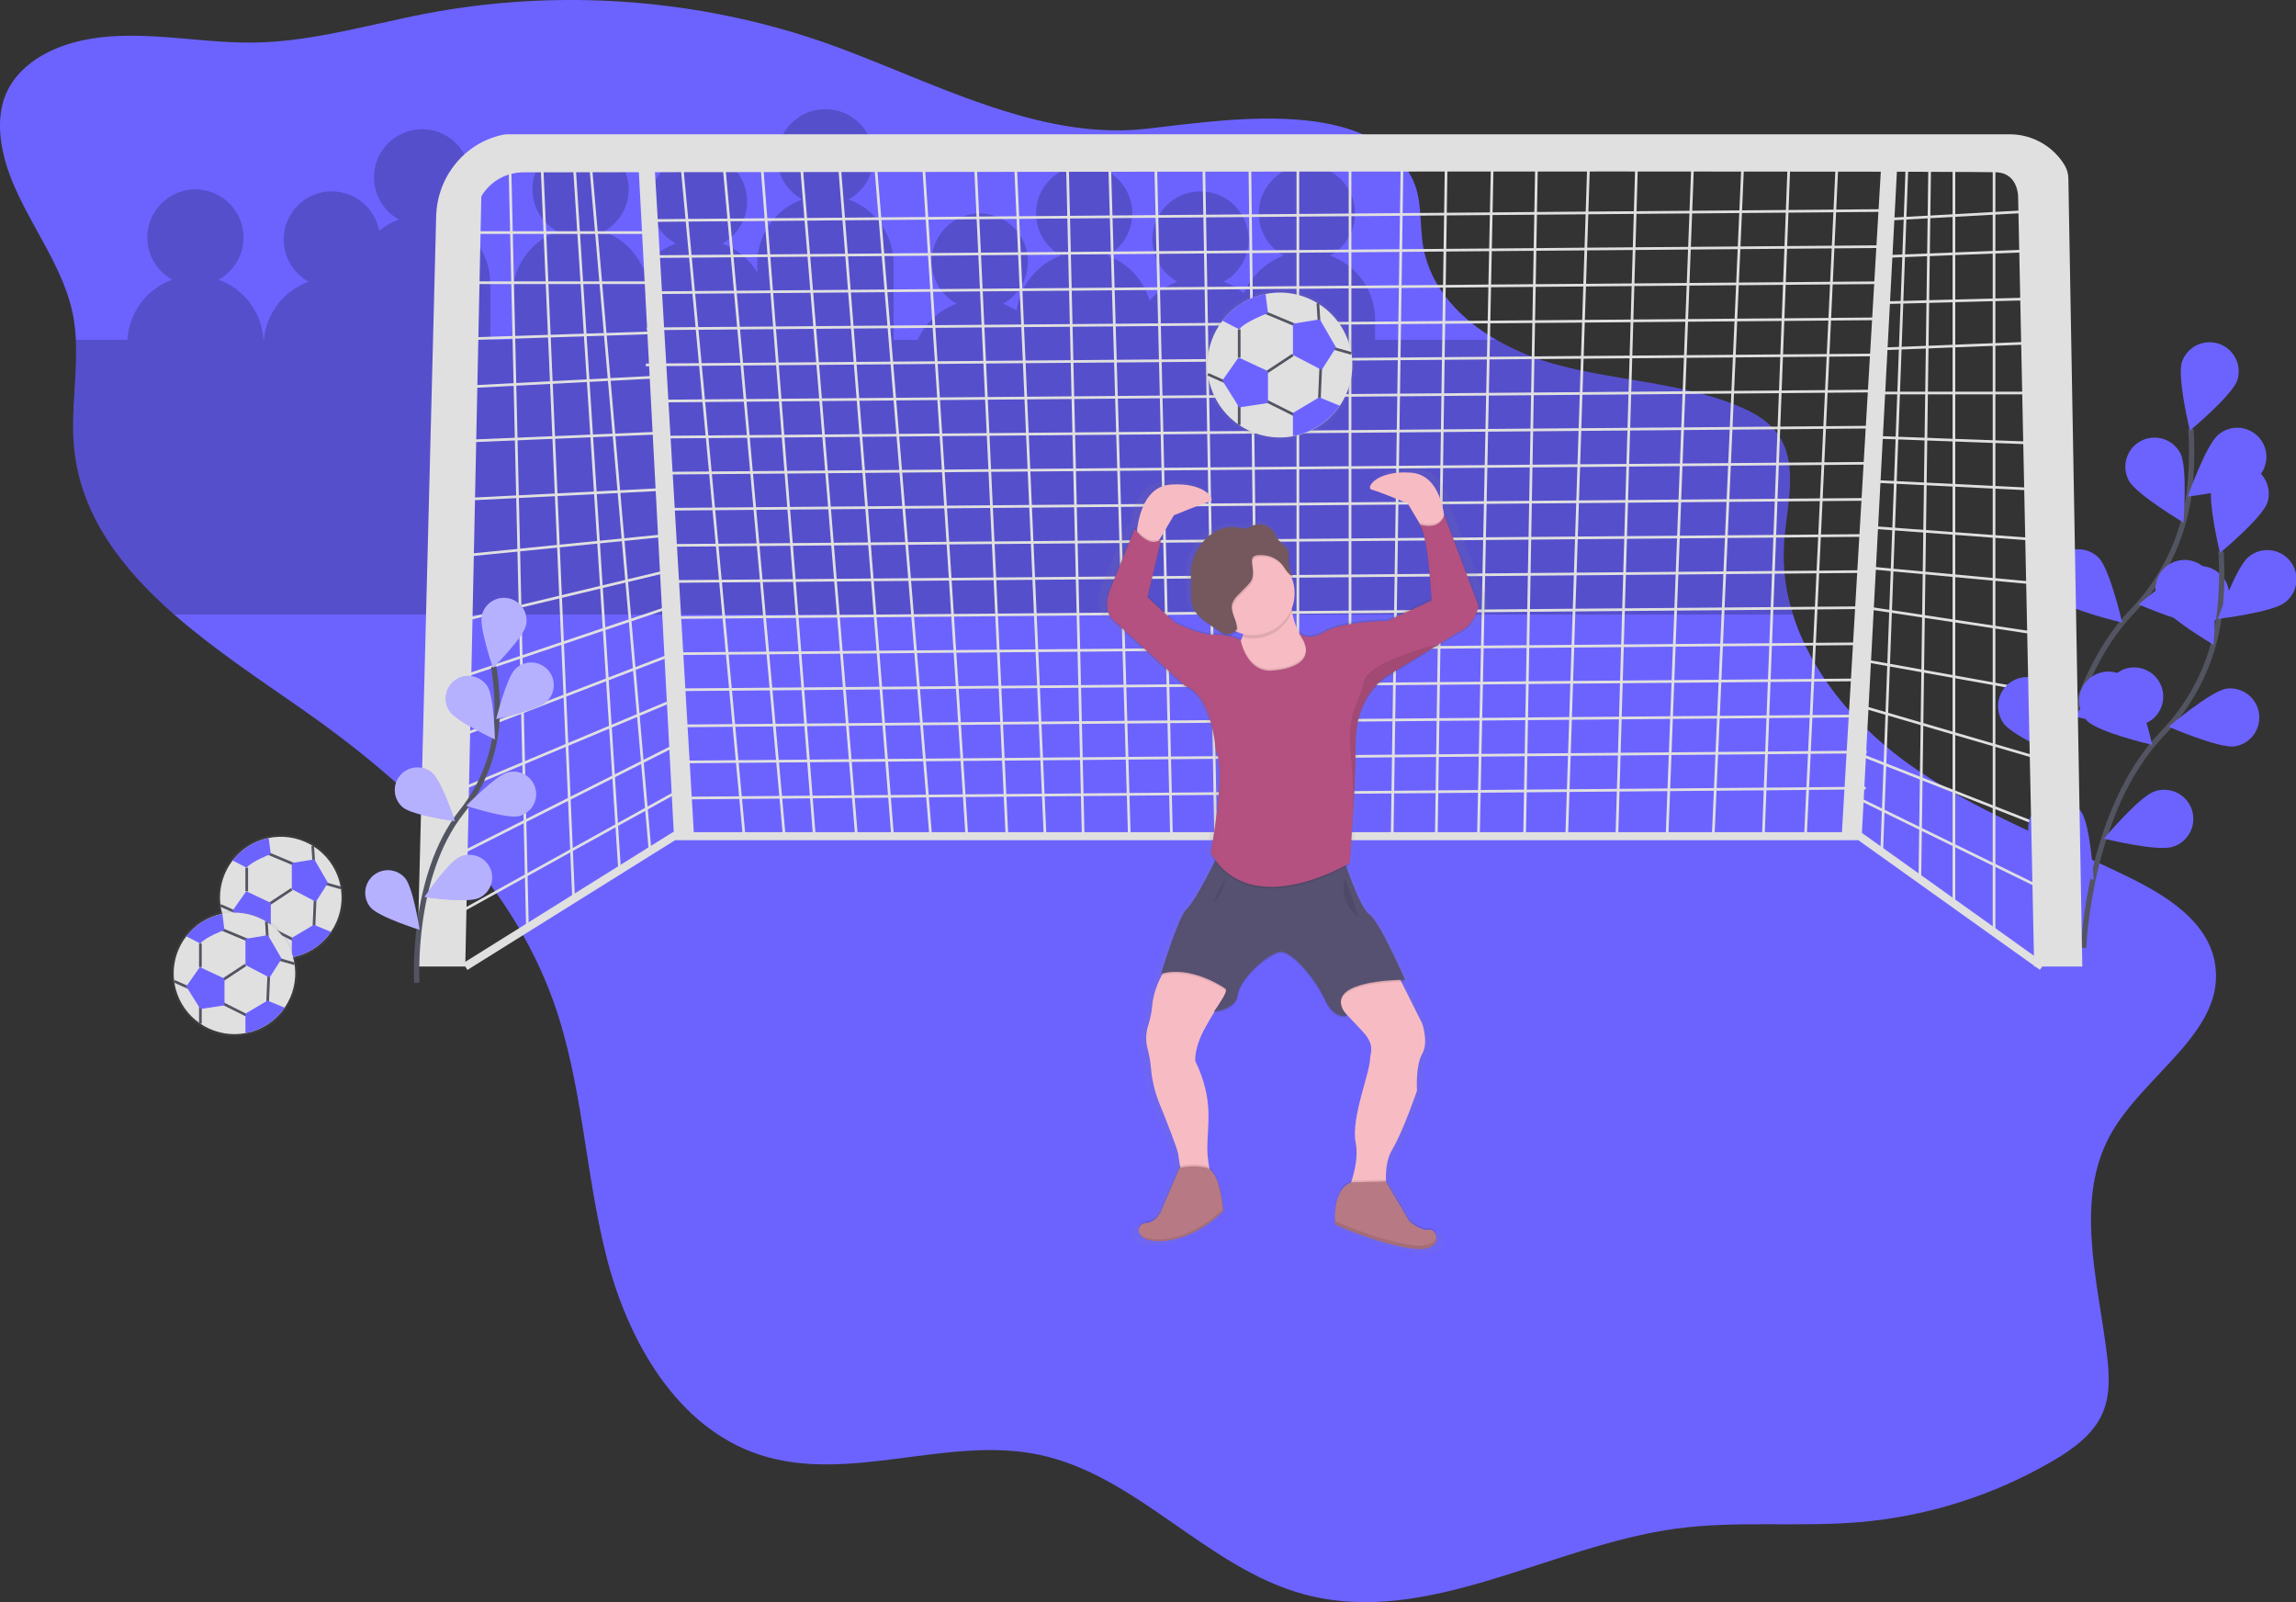 <svg width="860" height="600" viewBox="0 0 860 600" fill="none" xmlns="http://www.w3.org/2000/svg">
<rect x="0" y="0" width="860" height="600" fill="#333333" stroke="none"/>
<g clip-path="url(#clip0)">
<path d="M0.293 51.965C3.088 75.705 22.695 94.503 27.346 117.95C27.93 121.024 28.286 124.137 28.413 127.263C29.082 140.729 26.415 154.473 27.79 167.962C30.352 193.256 45.735 213.023 65.266 230.155C80.041 243.08 97.189 254.45 112.963 265.453C153.123 293.489 190.787 328.885 207.282 374.984C218.276 405.724 219.118 439.129 227.189 470.763C235.26 502.396 253.641 534.766 284.708 544.852C318.051 555.682 354.791 537.627 389.104 544.762C425.927 552.423 452.041 587.203 488.375 597.027C534.539 609.509 580.545 578.837 627.934 572.445C650.689 569.374 673.849 571.98 696.725 570.012C722.189 567.799 746.846 559.97 768.92 547.09C776.435 542.682 784.032 537.267 787.527 529.261C790.533 522.344 790.074 514.458 789.15 506.97C785.693 479.182 776.946 448.976 790.705 424.552C803.398 402.021 834.156 385.904 829.595 360.466C826.852 345.153 811.792 335.592 797.83 328.735C769.033 314.593 738.357 303.523 712.619 284.424C694.207 270.74 678.351 251.649 671.587 230.177C668.814 221.592 667.672 212.565 668.221 203.56C669.168 189.366 674.082 173.429 665.515 162.066C661.803 157.139 656.114 154.112 650.396 151.799C628.828 143.087 604.871 142.584 582.446 136.396C574.758 134.298 567.369 131.229 560.458 127.263C546.781 119.347 535.771 107.684 533.111 92.46C531.556 83.538 532.938 73.797 528.482 65.911C520.967 52.543 506.11 46.955 489.518 45.138C468.979 42.885 445.721 46.407 430.15 48.142L428.595 48.307C408.598 50.387 388.766 45.964 369.28 39.295C348.238 32.152 327.67 22.434 307.658 15.524C305.779 14.873 303.906 14.25 302.037 13.654C287.428 9.002 272.471 5.524 257.309 3.252C235.924 0.036 214.249 -0.801 192.681 0.759C181.742 1.547 170.858 2.961 160.081 4.995C156.915 5.596 153.754 6.239 150.598 6.925C132.246 10.853 113.993 15.652 95.273 15.937C93.928 15.937 92.575 15.937 91.23 15.937C68.904 15.554 46.073 9.884 24.889 16.733C15.255 19.865 6.019 26.024 2.142 35.367C-0.015 40.571 -0.361 46.377 0.293 51.965Z" fill="#6C63FF"/>
<path opacity="0.2" d="M28.414 127.262H47.705C47.992 122.278 49.736 117.487 52.72 113.482C55.704 109.478 59.797 106.435 64.493 104.731C60.987 102.803 58.223 99.763 56.636 96.093C55.048 92.421 54.727 88.327 55.724 84.454C56.72 80.58 58.977 77.148 62.139 74.698C65.302 72.247 69.19 70.917 73.191 70.917C77.193 70.917 81.081 72.247 84.243 74.698C87.406 77.148 89.663 80.58 90.659 84.454C91.655 88.327 91.335 92.421 89.747 96.093C88.159 99.763 85.395 102.803 81.89 104.731C86.586 106.435 90.679 109.478 93.663 113.482C96.647 117.487 98.39 122.278 98.678 127.262H98.843C99.268 122.415 101.069 117.79 104.035 113.931C107.002 110.073 111.009 107.141 115.586 105.483C112.922 104.017 110.672 101.902 109.046 99.334C107.419 96.766 106.468 93.829 106.282 90.795C106.096 87.761 106.681 84.73 107.981 81.983C109.282 79.236 111.257 76.862 113.722 75.082C116.187 73.302 119.062 72.174 122.081 71.802C125.099 71.431 128.162 71.829 130.986 72.958C133.809 74.087 136.301 75.912 138.229 78.261C140.158 80.612 141.461 83.411 142.016 86.399C144.226 84.596 146.723 83.177 149.403 82.201C145.898 80.272 143.134 77.233 141.546 73.561C139.959 69.89 139.638 65.796 140.634 61.923C141.63 58.049 143.887 54.617 147.05 52.166C150.212 49.716 154.1 48.386 158.102 48.386C162.103 48.386 165.991 49.716 169.154 52.166C172.316 54.617 174.573 58.049 175.569 61.923C176.566 65.796 176.245 69.89 174.657 73.561C173.07 77.233 170.306 80.272 166.8 82.201C171.74 83.989 176.009 87.256 179.024 91.557C182.039 95.857 183.654 100.982 183.648 106.234V127.262H191.915V110.74C191.91 105.489 193.525 100.364 196.54 96.063C199.555 91.762 203.823 88.495 208.763 86.707C205.258 84.778 202.494 81.739 200.906 78.068C199.318 74.397 198.998 70.302 199.994 66.429C200.99 62.556 203.247 59.123 206.41 56.673C209.572 54.222 213.46 52.892 217.462 52.892C221.463 52.892 225.351 54.222 228.514 56.673C231.676 59.123 233.933 62.556 234.929 66.429C235.926 70.302 235.605 74.397 234.017 78.068C232.43 81.739 229.666 84.778 226.16 86.707C229.427 87.896 232.417 89.737 234.949 92.118C237.482 94.499 239.502 97.37 240.889 100.556C243.912 96.261 248.183 93 253.123 91.213C249.618 89.284 246.854 86.245 245.266 82.574C243.679 78.903 243.358 74.808 244.354 70.935C245.35 67.062 247.607 63.63 250.77 61.179C253.932 58.728 257.82 57.398 261.822 57.398C265.823 57.398 269.711 58.728 272.874 61.179C276.036 63.63 278.293 67.062 279.289 70.935C280.286 74.808 279.965 78.903 278.377 82.574C276.79 86.245 274.026 89.284 270.52 91.213C275.967 93.194 280.582 96.961 283.611 101.9V98.723C283.606 93.472 285.221 88.347 288.236 84.046C291.251 79.746 295.519 76.479 300.459 74.69C296.954 72.761 294.19 69.722 292.602 66.051C291.015 62.38 290.694 58.286 291.69 54.412C292.687 50.539 294.944 47.107 298.106 44.656C301.268 42.206 305.156 40.876 309.158 40.876C313.16 40.876 317.048 42.206 320.21 44.656C323.372 47.107 325.629 50.539 326.625 54.412C327.622 58.286 327.301 62.38 325.713 66.051C324.126 69.722 321.362 72.761 317.856 74.69C322.796 76.479 327.065 79.746 330.08 84.046C333.095 88.347 334.71 93.472 334.705 98.723V127.262H343.722C345.127 124.152 347.14 121.354 349.642 119.033C352.145 116.711 355.086 114.913 358.294 113.744C354.788 111.815 352.024 108.776 350.437 105.105C348.849 101.434 348.528 97.339 349.525 93.466C350.521 89.593 352.778 86.161 355.94 83.71C359.103 81.259 362.991 79.929 366.992 79.929C370.994 79.929 374.882 81.259 378.044 83.71C381.206 86.161 383.463 89.593 384.46 93.466C385.456 97.339 385.135 101.434 383.548 105.105C381.96 108.776 379.196 111.815 375.691 113.744C377.472 114.391 379.176 115.235 380.771 116.26C381.405 111.645 383.291 107.292 386.224 103.671C389.157 100.05 393.024 97.301 397.409 95.719C393.903 93.79 391.139 90.751 389.551 87.08C387.964 83.409 387.643 79.314 388.639 75.441C389.636 71.568 391.893 68.136 395.055 65.685C398.217 63.234 402.105 61.904 406.107 61.904C410.109 61.904 413.997 63.234 417.159 65.685C420.321 68.136 422.578 71.568 423.575 75.441C424.571 79.314 424.25 83.409 422.663 87.08C421.075 90.751 418.311 93.79 414.805 95.719C418.57 97.093 421.959 99.331 424.7 102.253C427.441 105.175 429.457 108.699 430.587 112.542C433.407 109.362 436.976 106.935 440.972 105.483C437.467 103.554 434.703 100.515 433.115 96.844C431.527 93.172 431.207 89.078 432.203 85.205C433.199 81.331 435.456 77.899 438.619 75.448C441.781 72.998 445.669 71.668 449.671 71.668C453.672 71.668 457.56 72.998 460.723 75.448C463.885 77.899 466.142 81.331 467.138 85.205C468.135 89.078 467.814 93.172 466.226 96.844C464.639 100.515 461.875 103.554 458.369 105.483C461.126 106.488 463.689 107.962 465.944 109.839C467.317 106.588 469.347 103.655 471.908 101.226C474.468 98.796 477.504 96.921 480.823 95.719C477.318 93.79 474.554 90.751 472.966 87.08C471.379 83.409 471.058 79.314 472.054 75.441C473.051 71.568 475.308 68.136 478.47 65.685C481.632 63.234 485.52 61.904 489.522 61.904C493.524 61.904 497.412 63.234 500.574 65.685C503.736 68.136 505.993 71.568 506.99 75.441C507.986 79.314 507.665 83.409 506.077 87.08C504.49 90.751 501.726 93.79 498.22 95.719C503.161 97.508 507.429 100.775 510.444 105.075C513.459 109.376 515.074 114.501 515.069 119.752V127.262H560.458C567.368 131.225 574.754 134.292 582.439 136.388C604.864 142.576 628.821 143.079 650.389 151.791C656.107 154.104 661.796 157.131 665.509 162.058C674.075 173.421 669.161 189.358 668.214 203.552C667.66 212.55 668.794 221.573 671.558 230.154H65.267C45.728 213.06 30.353 193.256 27.79 167.961C26.453 154.48 29.083 140.736 28.414 127.262Z" fill="black"/>
<path d="M746.901 57.807V349.2L731.872 339.437V57.807H722.854L719.097 329.673L704.818 319.159L714.588 54.052" stroke="#E0E0E0" stroke-miterlimit="10"/>
<path d="M765.696 78.836L704.826 82.216" stroke="#E0E0E0" stroke-miterlimit="10"/>
<path d="M761.939 93.856L704.826 96.109" stroke="#E0E0E0" stroke-miterlimit="10"/>
<path d="M761.939 111.881L704.826 113.383" stroke="#E0E0E0" stroke-miterlimit="10"/>
<path d="M761.939 128.404L704.826 130.657" stroke="#E0E0E0" stroke-miterlimit="10"/>
<path d="M761.939 147.18H702.571" stroke="#E0E0E0" stroke-miterlimit="10"/>
<path d="M761.939 165.956L701.068 163.703" stroke="#E0E0E0" stroke-miterlimit="10"/>
<path d="M761.939 183.229L701.068 180.225" stroke="#E0E0E0" stroke-miterlimit="10"/>
<path d="M761.939 202.005L701.068 197.499" stroke="#E0E0E0" stroke-miterlimit="10"/>
<path d="M763.441 218.528L698.813 212.52" stroke="#E0E0E0" stroke-miterlimit="10"/>
<path d="M763.441 237.303L698.813 227.54" stroke="#E0E0E0" stroke-miterlimit="10"/>
<path d="M763.442 259.083L696.56 247.067" stroke="#E0E0E0" stroke-miterlimit="10"/>
<path d="M763.442 283.868L696.56 264.341" stroke="#E0E0E0" stroke-miterlimit="10"/>
<path d="M764.944 309.403L694.305 281.615" stroke="#E0E0E0" stroke-miterlimit="10"/>
<path d="M764.944 332.685L694.305 298.137" stroke="#E0E0E0" stroke-miterlimit="10"/>
<path d="M688.286 57.056L676.262 313.151H660.481L670.25 57.056H652.966L641.694 313.151H624.41L634.179 57.056H613.137L605.622 313.151H586.835L595.102 59.309H575.563L571.054 313.151H553.77L559.03 57.056H541.746L537.989 313.151H521.456L525.213 57.056H505.675V313.151H486.136V57.056H468.101L471.107 313.151H455.325L450.816 57.056H432.781L438.793 313.151H423.011L415.497 57.056H399.715L405.727 313.151H391.449L380.177 57.056H365.147L377.171 313.151H362.141L345.608 57.056H327.573L348.614 313.151H334.336L314.046 57.056H299.768L320.809 313.151H305.028L284.738 54.052H270.46L293.756 313.151H278.726L254.679 54.052" stroke="#E0E0E0" stroke-miterlimit="10"/>
<path d="M220.861 57.807L243.406 317.657L232.134 326.669L214.85 57.807H202.826L214.85 336.433L197.565 347.698L190.81 54.052" stroke="#E0E0E0" stroke-miterlimit="10"/>
<path d="M174.277 87.097H243.414" stroke="#E0E0E0" stroke-miterlimit="10"/>
<path d="M174.277 105.873H243.414" stroke="#E0E0E0" stroke-miterlimit="10"/>
<path d="M174.277 126.902L243.414 124.649" stroke="#E0E0E0" stroke-miterlimit="10"/>
<path d="M174.277 144.927L246.42 141.171" stroke="#E0E0E0" stroke-miterlimit="10"/>
<path d="M174.277 165.204L246.42 162.2" stroke="#E0E0E0" stroke-miterlimit="10"/>
<path d="M174.277 186.985L249.426 183.229" stroke="#E0E0E0" stroke-miterlimit="10"/>
<path d="M174.277 208.013L249.426 200.503" stroke="#E0E0E0" stroke-miterlimit="10"/>
<path d="M174.277 232.046L249.426 214.021" stroke="#E0E0E0" stroke-miterlimit="10"/>
<path d="M174.277 253.075L252.432 226.789" stroke="#E0E0E0" stroke-miterlimit="10"/>
<path d="M174.277 274.855L252.432 244.814" stroke="#E0E0E0" stroke-miterlimit="10"/>
<path d="M172.022 295.884L249.824 263.252" stroke="#E0E0E0" stroke-miterlimit="10"/>
<path d="M172.022 319.917L252.431 279.361" stroke="#E0E0E0" stroke-miterlimit="10"/>
<path d="M172.022 341.697L254.686 295.884" stroke="#E0E0E0" stroke-miterlimit="10"/>
<path d="M704.826 78.836L243.414 82.591" stroke="#E0E0E0" stroke-miterlimit="10"/>
<path d="M704.45 92.355L243.038 96.11" stroke="#E0E0E0" stroke-miterlimit="10"/>
<path d="M704.074 105.873L242.662 109.628" stroke="#E0E0E0" stroke-miterlimit="10"/>
<path d="M703.698 119.392L242.286 123.147" stroke="#E0E0E0" stroke-miterlimit="10"/>
<path d="M703.323 132.91L241.911 136.665" stroke="#E0E0E0" stroke-miterlimit="10"/>
<path d="M702.947 146.429L247.547 150.184" stroke="#E0E0E0" stroke-miterlimit="10"/>
<path d="M702.571 159.947L247.171 163.702" stroke="#E0E0E0" stroke-miterlimit="10"/>
<path d="M702.195 173.466L246.795 177.221" stroke="#E0E0E0" stroke-miterlimit="10"/>
<path d="M701.82 186.984L246.42 190.74" stroke="#E0E0E0" stroke-miterlimit="10"/>
<path d="M701.444 200.503L250.553 204.258" stroke="#E0E0E0" stroke-miterlimit="10"/>
<path d="M701.068 214.021L250.177 217.777" stroke="#E0E0E0" stroke-miterlimit="10"/>
<path d="M700.692 227.54L249.801 231.295" stroke="#E0E0E0" stroke-miterlimit="10"/>
<path d="M700.317 241.059L252.432 244.814" stroke="#E0E0E0" stroke-miterlimit="10"/>
<path d="M699.941 254.578L252.056 258.333" stroke="#E0E0E0" stroke-miterlimit="10"/>
<path d="M699.565 268.096L253.935 271.851" stroke="#E0E0E0" stroke-miterlimit="10"/>
<path d="M699.19 281.615L253.559 285.37" stroke="#E0E0E0" stroke-miterlimit="10"/>
<path d="M698.814 295.133L253.183 298.889" stroke="#E0E0E0" stroke-miterlimit="10"/>
<path d="M764.937 361.967L696.552 313.15H252.424L174.277 361.967" stroke="#E0E0E0" stroke-width="3" stroke-miterlimit="10"/>
<path d="M769.183 309.148C769.183 309.148 770.919 257.882 798.663 228.93C810.384 216.856 817.867 201.307 819.991 184.619C820.938 176.692 821.157 168.695 820.644 160.729" stroke="#535461" stroke-width="2" stroke-miterlimit="10"/>
<path d="M838.019 142.381C836.118 148.104 820.247 161.262 820.247 161.262C820.247 161.262 815.384 141.224 817.286 135.501C818.227 132.79 820.199 130.558 822.774 129.289C825.349 128.019 828.321 127.813 831.047 128.716C833.772 129.619 836.033 131.559 837.339 134.114C838.645 136.67 838.892 139.637 838.027 142.373L838.019 142.381Z" fill="#6C63FF"/>
<path d="M844.64 179.767C839.936 183.522 819.45 185.963 819.45 185.963C819.45 185.963 826.266 166.504 830.97 162.734C832.085 161.8 833.376 161.098 834.766 160.67C836.156 160.241 837.617 160.094 839.065 160.237C840.512 160.381 841.916 160.811 843.195 161.504C844.474 162.197 845.601 163.138 846.512 164.272C847.422 165.406 848.096 166.71 848.495 168.108C848.894 169.506 849.01 170.97 848.836 172.413C848.661 173.856 848.2 175.25 847.48 176.513C846.759 177.776 845.794 178.882 844.64 179.767V179.767Z" fill="#6C63FF"/>
<path d="M825.912 233.699C819.945 234.578 801.038 226.339 801.038 226.339C801.038 226.339 816.752 212.978 822.718 212.069C825.551 211.717 828.409 212.487 830.681 214.214C832.953 215.941 834.459 218.487 834.876 221.31C835.294 224.132 834.589 227.005 832.914 229.315C831.239 231.624 828.726 233.187 825.912 233.669V233.699Z" fill="#6C63FF"/>
<path d="M802.549 271.311C796.815 273.188 776.788 268.254 776.788 268.254C776.788 268.254 790.014 252.437 795.748 250.552C797.12 250.073 798.573 249.872 800.023 249.962C801.474 250.051 802.892 250.428 804.194 251.071C805.497 251.715 806.658 252.611 807.609 253.709C808.561 254.806 809.284 256.082 809.736 257.462C810.189 258.842 810.361 260.298 810.243 261.745C810.126 263.193 809.72 264.602 809.051 265.891C808.382 267.18 807.462 268.322 806.346 269.252C805.229 270.181 803.938 270.878 802.549 271.303V271.311Z" fill="#6C63FF"/>
<path d="M797.303 179.835C800.091 185.182 817.856 195.659 817.856 195.659C817.856 195.659 819.472 175.111 816.692 169.756C816.029 168.484 815.123 167.354 814.024 166.432C812.925 165.51 811.655 164.813 810.287 164.382C808.918 163.95 807.478 163.792 806.049 163.916C804.619 164.041 803.228 164.446 801.955 165.107C800.682 165.769 799.552 166.675 798.629 167.773C797.706 168.872 797.009 170.141 796.577 171.508C796.145 172.876 795.987 174.315 796.112 175.744C796.236 177.173 796.641 178.563 797.303 179.835V179.835Z" fill="#6C63FF"/>
<path d="M770.544 224.191C774.804 228.464 794.892 233.143 794.892 233.143C794.892 233.143 790.285 213.053 786.024 208.78C783.968 206.782 781.209 205.672 778.341 205.689C775.473 205.706 772.728 206.85 770.696 208.872C768.664 210.895 767.51 213.635 767.481 216.5C767.453 219.366 768.552 222.128 770.544 224.191V224.191Z" fill="#6C63FF"/>
<path d="M750.448 270.852C753.92 275.779 772.933 283.785 772.933 283.785C772.933 283.785 771.791 263.199 768.311 258.25C767.491 257.063 766.443 256.051 765.229 255.271C764.014 254.491 762.658 253.96 761.237 253.707C759.816 253.454 758.359 253.485 756.95 253.799C755.541 254.112 754.208 254.701 753.028 255.532C751.848 256.363 750.845 257.419 750.076 258.639C749.307 259.86 748.787 261.221 748.547 262.643C748.308 264.066 748.352 265.522 748.678 266.927C749.005 268.332 749.606 269.658 750.448 270.83V270.852Z" fill="#6C63FF"/>
<path d="M780.455 354.96C780.455 354.96 782.191 303.695 809.936 274.743C821.656 262.668 829.14 247.12 831.263 230.432C832.211 222.505 832.429 214.508 831.917 206.542" stroke="#535461" stroke-width="2" stroke-miterlimit="10"/>
<path d="M849.292 188.194C847.39 193.917 831.519 207.075 831.519 207.075C831.519 207.075 826.657 187.037 828.558 181.314C829.5 178.603 831.471 176.371 834.046 175.102C836.622 173.832 839.594 173.626 842.319 174.529C845.045 175.432 847.305 177.372 848.612 179.927C849.918 182.483 850.165 185.45 849.299 188.186L849.292 188.194Z" fill="#6C63FF"/>
<path d="M855.912 225.58C851.208 229.335 830.723 231.776 830.723 231.776C830.723 231.776 837.539 212.317 842.243 208.547C843.358 207.613 844.648 206.911 846.038 206.483C847.428 206.054 848.89 205.907 850.337 206.05C851.785 206.193 853.189 206.624 854.468 207.317C855.747 208.01 856.874 208.951 857.784 210.085C858.694 211.219 859.369 212.523 859.768 213.921C860.167 215.319 860.282 216.783 860.108 218.226C859.934 219.669 859.473 221.063 858.752 222.326C858.032 223.589 857.066 224.695 855.912 225.58V225.58Z" fill="#6C63FF"/>
<path d="M837.185 279.512C831.218 280.391 812.311 272.152 812.311 272.152C812.311 272.152 828.024 258.791 833.991 257.882C836.824 257.53 839.682 258.3 841.954 260.027C844.226 261.754 845.731 264.3 846.149 267.123C846.566 269.945 845.862 272.818 844.186 275.128C842.511 277.437 839.998 279 837.185 279.482V279.512Z" fill="#6C63FF"/>
<path d="M813.821 317.124C808.088 319.001 788.061 314.067 788.061 314.067C788.061 314.067 801.287 298.25 807.02 296.365C808.392 295.886 809.846 295.685 811.296 295.774C812.746 295.864 814.164 296.241 815.467 296.884C816.769 297.528 817.93 298.424 818.882 299.522C819.834 300.619 820.557 301.895 821.009 303.275C821.461 304.655 821.633 306.111 821.516 307.558C821.398 309.006 820.993 310.415 820.324 311.704C819.654 312.993 818.734 314.135 817.618 315.065C816.502 315.994 815.211 316.691 813.821 317.116V317.124Z" fill="#6C63FF"/>
<path d="M808.576 225.648C811.364 230.995 829.129 241.472 829.129 241.472C829.129 241.472 830.745 220.924 827.964 215.569C826.627 213 824.323 211.066 821.559 210.195C818.796 209.323 815.799 209.584 813.227 210.92C810.656 212.257 808.722 214.559 807.85 217.321C806.977 220.083 807.238 223.079 808.576 225.648V225.648Z" fill="#6C63FF"/>
<path d="M781.815 270.004C786.076 274.277 806.163 278.956 806.163 278.956C806.163 278.956 801.557 258.866 797.296 254.593C795.24 252.595 792.48 251.485 789.613 251.502C786.745 251.519 783.999 252.663 781.967 254.685C779.936 256.708 778.781 259.448 778.752 262.313C778.724 265.179 779.824 267.941 781.815 270.004V270.004Z" fill="#6C63FF"/>
<path d="M761.721 316.665C765.193 321.592 784.205 329.598 784.205 329.598C784.205 329.598 783.063 309.012 779.584 304.063C778.763 302.876 777.715 301.864 776.501 301.084C775.287 300.304 773.93 299.773 772.509 299.52C771.088 299.267 769.631 299.298 768.222 299.612C766.813 299.925 765.48 300.514 764.301 301.345C763.121 302.176 762.117 303.232 761.348 304.452C760.579 305.673 760.06 307.034 759.82 308.456C759.58 309.879 759.624 311.335 759.951 312.74C760.277 314.145 760.879 315.471 761.721 316.643V316.665Z" fill="#6C63FF"/>
<path d="M163.373 80.961C163.741 66.429 173.811 53.661 188.021 50.544L188.427 50.462C189.001 50.348 189.585 50.292 190.17 50.297H752.582C756.736 50.263 760.828 51.305 764.458 53.321C768.089 55.338 771.136 58.26 773.301 61.803L773.443 62.05C774.27 63.5 774.715 65.136 774.736 66.804L779.959 361.96H761.923L755.911 73.564C755.911 73.564 755.911 65.302 748.396 64.551C747.247 64.439 733.299 64.356 710.514 64.303L697.303 313.902H689.788L704.48 64.296C604.307 64.101 359.119 64.349 245.322 64.484L259.916 312.4H252.401L239.295 64.491L195.979 64.544C192.803 64.546 189.683 65.379 186.929 66.96C184.175 68.541 181.883 70.815 180.281 73.556L174.269 361.953H156.233L163.373 80.961Z" fill="#E0E0E0"/>
<path d="M156.136 368.043C156.136 368.043 153.701 328.344 172.992 303.95C181.149 293.771 185.782 281.221 186.195 268.186C186.341 261.992 185.919 255.798 184.933 249.681" stroke="#535461" stroke-width="2" stroke-miterlimit="10"/>
<path d="M197.002 234.254C195.958 238.813 184.67 250.139 184.67 250.139C184.67 250.139 179.41 235.028 180.485 230.477C180.731 229.392 181.189 228.366 181.833 227.458C182.476 226.55 183.292 225.778 184.234 225.185C185.176 224.592 186.226 224.191 187.323 224.003C188.421 223.816 189.544 223.846 190.63 224.093C191.715 224.34 192.742 224.797 193.65 225.44C194.559 226.083 195.331 226.899 195.925 227.84C196.518 228.782 196.92 229.831 197.107 230.928C197.294 232.024 197.264 233.147 197.017 234.232L197.002 234.254Z" fill="#6C63FF"/>
<path d="M204.862 262.628C201.503 265.888 185.872 269.267 185.872 269.267C185.872 269.267 189.697 253.743 193.056 250.492C193.854 249.717 194.797 249.107 195.831 248.696C196.864 248.286 197.969 248.082 199.081 248.099C200.194 248.115 201.292 248.349 202.314 248.79C203.335 249.23 204.26 249.867 205.035 250.664C205.81 251.462 206.421 252.404 206.831 253.437C207.242 254.47 207.445 255.574 207.429 256.686C207.413 257.797 207.178 258.895 206.738 259.916C206.297 260.937 205.66 261.861 204.862 262.636V262.628Z" fill="#6C63FF"/>
<path d="M194.379 305.633C189.87 306.752 174.638 301.78 174.638 301.78C174.638 301.78 185.767 290.312 190.321 289.193C192.503 288.655 194.808 289.005 196.731 290.166C198.654 291.328 200.037 293.205 200.575 295.385C201.113 297.565 200.763 299.87 199.601 301.791C198.439 303.713 196.561 305.095 194.379 305.633Z" fill="#6C63FF"/>
<path d="M179.109 336.388C174.818 338.258 158.999 335.922 158.999 335.922C158.999 335.922 168.017 322.734 172.33 320.902C173.354 320.431 174.461 320.169 175.588 320.131C176.714 320.093 177.836 320.28 178.889 320.681C179.942 321.083 180.905 321.69 181.72 322.467C182.535 323.245 183.187 324.177 183.637 325.21C184.087 326.242 184.326 327.354 184.341 328.48C184.355 329.606 184.145 330.724 183.722 331.768C183.299 332.812 182.671 333.761 181.877 334.559C181.082 335.358 180.136 335.99 179.094 336.418L179.109 336.388Z" fill="#6C63FF"/>
<path d="M168.333 266.204C170.873 270.132 185.361 276.906 185.361 276.906C185.361 276.906 185.098 260.924 182.551 256.996C181.329 255.112 179.408 253.79 177.211 253.321C175.014 252.852 172.721 253.274 170.835 254.495C168.95 255.716 167.627 257.636 167.158 259.831C166.688 262.027 167.111 264.319 168.333 266.204V266.204Z" fill="#6C63FF"/>
<path d="M150.936 302.366C154.535 305.37 170.392 307.488 170.392 307.488C170.392 307.488 165.357 292.317 161.75 289.328C160.893 288.618 159.905 288.084 158.842 287.756C157.779 287.428 156.661 287.313 155.554 287.416C154.446 287.52 153.369 287.84 152.385 288.36C151.402 288.879 150.53 289.587 149.82 290.443C149.11 291.299 148.575 292.287 148.247 293.349C147.919 294.412 147.803 295.528 147.907 296.635C148.011 297.743 148.331 298.818 148.851 299.802C149.371 300.785 150.079 301.656 150.936 302.366V302.366Z" fill="#6C63FF"/>
<path d="M138.859 339.865C141.903 343.417 157.165 348.201 157.165 348.201C157.165 348.201 154.768 332.43 151.717 328.847C150.254 327.142 148.173 326.088 145.933 325.916C143.692 325.744 141.475 326.469 139.768 327.931C138.062 329.393 137.007 331.473 136.835 333.712C136.663 335.951 137.389 338.167 138.852 339.872L138.859 339.865Z" fill="#6C63FF"/>
<path opacity="0.5" d="M197.002 234.254C195.958 238.813 184.67 250.139 184.67 250.139C184.67 250.139 179.41 235.028 180.485 230.477C180.731 229.392 181.189 228.366 181.833 227.458C182.476 226.55 183.292 225.778 184.234 225.185C185.176 224.592 186.226 224.191 187.323 224.003C188.421 223.816 189.544 223.846 190.63 224.093C191.715 224.34 192.742 224.797 193.65 225.44C194.559 226.083 195.331 226.899 195.925 227.84C196.518 228.782 196.92 229.831 197.107 230.928C197.294 232.024 197.264 233.147 197.017 234.232L197.002 234.254Z" fill="white"/>
<path opacity="0.5" d="M204.862 262.628C201.503 265.888 185.872 269.267 185.872 269.267C185.872 269.267 189.697 253.743 193.056 250.492C193.854 249.717 194.797 249.107 195.831 248.696C196.864 248.286 197.969 248.082 199.081 248.099C200.194 248.115 201.292 248.349 202.314 248.79C203.335 249.23 204.26 249.867 205.035 250.664C205.81 251.462 206.421 252.404 206.831 253.437C207.242 254.47 207.445 255.574 207.429 256.686C207.413 257.797 207.178 258.895 206.738 259.916C206.297 260.937 205.66 261.861 204.862 262.636V262.628Z" fill="white"/>
<path opacity="0.5" d="M194.379 305.633C189.87 306.752 174.638 301.78 174.638 301.78C174.638 301.78 185.767 290.312 190.321 289.193C192.503 288.655 194.808 289.005 196.731 290.166C198.654 291.328 200.037 293.205 200.575 295.385C201.113 297.565 200.763 299.87 199.601 301.791C198.439 303.713 196.561 305.095 194.379 305.633Z" fill="white"/>
<path opacity="0.5" d="M179.109 336.388C174.818 338.258 158.999 335.922 158.999 335.922C158.999 335.922 168.017 322.734 172.33 320.902C173.354 320.431 174.461 320.169 175.588 320.131C176.714 320.093 177.836 320.28 178.889 320.681C179.942 321.083 180.905 321.69 181.72 322.467C182.535 323.245 183.187 324.177 183.637 325.21C184.087 326.242 184.326 327.354 184.341 328.48C184.355 329.606 184.145 330.724 183.722 331.768C183.299 332.812 182.671 333.761 181.877 334.559C181.082 335.358 180.136 335.99 179.094 336.418L179.109 336.388Z" fill="white"/>
<path opacity="0.5" d="M168.333 266.204C170.873 270.132 185.361 276.906 185.361 276.906C185.361 276.906 185.098 260.924 182.551 256.996C181.329 255.112 179.408 253.79 177.211 253.321C175.014 252.852 172.721 253.274 170.835 254.495C168.95 255.716 167.627 257.636 167.158 259.831C166.688 262.027 167.111 264.319 168.333 266.204V266.204Z" fill="white"/>
<path opacity="0.5" d="M150.936 302.366C154.535 305.37 170.392 307.488 170.392 307.488C170.392 307.488 165.357 292.317 161.75 289.328C160.893 288.618 159.905 288.084 158.842 287.756C157.779 287.428 156.661 287.313 155.554 287.416C154.446 287.52 153.369 287.84 152.385 288.36C151.402 288.879 150.53 289.587 149.82 290.443C149.11 291.299 148.575 292.287 148.247 293.349C147.919 294.412 147.803 295.528 147.907 296.635C148.011 297.743 148.331 298.818 148.851 299.802C149.371 300.785 150.079 301.656 150.936 302.366V302.366Z" fill="white"/>
<path opacity="0.5" d="M138.859 339.865C141.903 343.417 157.165 348.201 157.165 348.201C157.165 348.201 154.768 332.43 151.717 328.847C150.254 327.142 148.173 326.088 145.933 325.916C143.692 325.744 141.475 326.469 139.768 327.931C138.062 329.393 137.007 331.473 136.835 333.712C136.663 335.951 137.389 338.167 138.852 339.872L138.859 339.865Z" fill="white"/>
<g opacity="0.1">
<path opacity="0.1" d="M287.218 215.396C287.128 215.284 287.083 215.208 287.083 215.208L287.218 215.396Z" fill="url(#paint0_linear)"/>
</g>
<path d="M411.469 225.648C411.326 230.432 414.294 232.227 414.294 232.227L442.024 256.77C452.725 260.646 454.048 280.976 454.048 280.976C455.1 282.854 455.551 286.113 455.551 289.989C455.423 302.005 452.026 318.753 452.026 318.753L452.124 318.911L452.026 319.399L452.124 319.557L452.026 320.045C452.558 320.902 453.132 321.732 453.747 322.531C450.741 328.682 445.143 338.58 442.723 340.691C439.379 343.597 432.691 365.22 432.691 365.22L432.909 365.167L432.691 365.865H432.834C431.21 368.997 429.557 373.038 429.204 377.026C428.965 379.641 428.423 382.219 427.588 384.709C426.602 387.602 426.516 390.725 427.34 393.669C428.002 396.023 428.44 398.434 428.648 400.871C429.067 405.566 430.221 410.165 432.067 414.502C435.126 421.765 439.176 431.686 439.387 433.684C439.499 434.765 439.762 436.357 440.063 438.002L439.89 438.047L432.698 454.345C432.698 454.345 430.692 458.851 426.686 458.851C426.296 458.848 425.91 458.928 425.553 459.086C425.196 459.244 424.876 459.476 424.616 459.766C424.355 460.057 424.159 460.399 424.04 460.771C423.922 461.142 423.884 461.535 423.928 461.922C423.876 462.375 423.935 462.835 424.101 463.259V463.259V463.304C424.101 463.379 424.169 463.455 424.199 463.53L424.267 463.657C424.304 463.732 424.349 463.8 424.402 463.875L424.492 464.003L424.657 464.206L424.77 464.333L424.965 464.529L425.101 464.656L425.326 464.836L425.492 464.957L425.755 465.122L425.95 465.242L426.243 465.392L426.468 465.505L426.792 465.64L427.047 465.745L427.408 465.865L427.693 465.955L428.099 466.053L428.422 466.128L428.866 466.203L429.219 466.263L429.707 466.316L430.091 466.361H430.632H431.038H432.067H432.781H433.179C433.565 466.361 433.963 466.329 434.374 466.263C447.42 464.972 457.114 454.998 457.114 454.998V454.81V454.622V454.435L457.159 454.382C457.159 454.382 456.317 441.397 451.546 438.46C451.07 436.048 450.819 433.596 450.794 431.138C450.794 422.125 453.469 413.06 446.112 398.212C446.112 398.212 445.774 394.337 448.457 388.532C450.03 385.42 451.771 382.397 453.672 379.474L454.003 379.437L453.469 380.143C453.469 380.143 462.164 379.497 462.833 373.684C462.896 373.2 463.009 372.724 463.171 372.264C465.185 366.421 474.909 358.137 479.223 357.544C483.904 356.898 493.268 367.871 496.95 375.621C497.161 376.064 497.379 376.485 497.597 376.868C501.189 383.184 505.645 381.757 505.645 381.757C505.487 381.569 505.352 381.389 505.209 381.201C505.356 381.182 505.502 381.152 505.645 381.111C505.251 380.634 504.887 380.132 504.555 379.609C507.899 383.229 511.454 386.564 513.002 388.509C516.346 392.707 514.678 395.606 514.678 396.898C514.678 402.719 506.983 419.812 508.989 429.192C509.981 433.826 508.846 439.249 507.441 443.545H507.148C501.459 445.693 500.798 453.398 500.843 457.274C500.843 457.394 500.843 457.514 500.843 457.627C500.843 457.822 500.843 458.01 500.843 458.19V458.31C500.843 458.455 500.843 458.595 500.843 458.731V458.828C500.843 458.978 500.843 459.121 500.843 459.249C500.843 459.384 500.843 459.512 500.843 459.617V459.662V459.887V459.947V460.067V460.15C500.843 460.15 516.895 467.247 530.609 469.162C531.09 469.23 531.549 469.283 531.992 469.32H532.398L533.262 469.373H534.434H534.81C535.073 469.373 535.321 469.373 535.562 469.313H535.802C536.113 469.273 536.406 469.222 536.681 469.162L536.862 469.117C537.072 469.065 537.267 469.02 537.455 468.96L537.703 468.877L538.147 468.704L538.372 468.599C538.507 468.532 538.635 468.464 538.763 468.389L538.966 468.231C539.118 468.133 539.263 468.025 539.402 467.908V467.908C539.538 467.79 539.667 467.662 539.785 467.525L539.883 467.405C539.958 467.314 540.028 467.218 540.093 467.12L540.183 466.969C540.238 466.874 540.286 466.779 540.326 466.684L540.394 466.534C540.435 466.426 540.47 466.315 540.499 466.203V466.091C540.531 465.945 540.554 465.797 540.566 465.648C540.566 465.648 540.566 465.595 540.566 465.565C540.573 465.445 540.573 465.325 540.566 465.204C540.566 465.159 540.566 465.107 540.566 465.062C540.762 463.079 539.191 461.104 537.621 461.404C534.277 462.05 529.925 458.175 529.925 458.175L520.78 443.244C520.637 439.752 521.028 435.313 523.237 431.708C527.588 424.611 532.939 409.44 532.939 409.44C532.939 409.44 532.27 400.082 534.945 395.561C537.621 391.04 534.945 383.943 534.945 383.943L526.762 368.171C527.701 368.171 528.265 368.171 528.265 368.171L527.972 367.525H528.265C528.265 367.525 518.232 345.257 514.219 342.673C511.356 340.833 507.313 330.469 505.202 324.649C506.043 324.206 506.509 323.898 506.509 323.898C506.509 323.898 508.854 295.817 508.854 278.085C508.854 260.353 520.878 253.233 520.878 253.233L548.735 236.755C556.092 233.849 557.099 226.429 557.099 226.429L557.016 226.218C557.077 225.94 557.099 225.783 557.099 225.783L557.016 225.572C557.077 225.295 557.099 225.137 557.099 225.137L543.723 190.927C543.723 191.032 543.64 191.123 543.602 191.22C542.656 185.325 539.732 176.094 530.677 175.449C517.3 174.48 512.641 181.262 515.294 181.907C517.947 182.553 529.339 187.075 529.339 187.075L533.848 194.337C533.555 194.239 533.39 194.172 533.39 194.172C533.645 194.27 533.87 194.433 534.044 194.645L534.344 195.126C533.758 194.96 533.397 194.818 533.397 194.818C533.479 194.852 533.557 194.895 533.63 194.945C533.696 194.98 533.759 195.021 533.818 195.066C533.879 195.12 533.937 195.177 533.991 195.238C534.052 195.298 534.109 195.361 534.164 195.426C534.224 195.501 534.277 195.584 534.337 195.666L534.427 195.802C534.081 195.709 533.74 195.598 533.405 195.471C536.907 196.598 538.372 217.829 538.665 223.259L521.343 230.972C521.343 230.972 503.954 230.972 496.597 235.171C490.142 238.851 487.031 235.824 486.369 235.028C486.82 235.604 487.219 236.16 487.564 236.695L487.376 236.568L487.204 236.447L487.061 236.335L486.903 236.2L486.85 236.155C485.33 233.31 484.327 230.217 483.889 227.022C484.71 225.065 485.113 222.959 485.072 220.838C485.03 218.717 484.546 216.628 483.649 214.705C483.931 214.904 484.24 215.063 484.566 215.178C483.814 213.772 483.306 212.248 483.063 210.672C482.897 208.907 483.401 207.029 482.65 205.415C482.57 205.251 482.48 205.093 482.379 204.942C482.379 204.889 482.379 204.829 482.319 204.769C481.567 203.132 479.726 202.23 478.561 200.803C477.81 199.842 477.382 198.67 476.66 197.679C475.746 196.511 474.481 195.667 473.052 195.269C471.623 194.872 470.103 194.943 468.717 195.471C467.62 195.914 466.598 196.658 465.41 196.68C464.796 196.65 464.188 196.544 463.599 196.365C459.918 195.601 456.083 196.318 452.928 198.363C449.853 200.392 447.423 203.259 445.924 206.624C445.114 208.277 444.586 210.054 444.361 211.881C444.274 213.796 444.304 215.715 444.452 217.627C444.519 220.773 444.053 224.078 445.398 226.939C445.481 227.12 445.586 227.277 445.676 227.45C445.676 227.495 445.676 227.54 445.729 227.585C447.007 230.311 449.682 232.091 452.244 233.811L455.558 235.997L455.934 236.245C454.985 236.15 454.031 236.13 453.079 236.185C448.059 236.507 438.049 231.678 438.049 231.678L427.603 222.23L432.698 201.337L432.503 201.479L432.698 200.691L432.503 200.833L432.698 200.045C432.601 200.12 432.51 200.188 432.413 200.255L437.711 191.648C437.711 191.648 449.081 187.142 451.756 186.481C454.431 185.82 449.749 179.061 436.373 180.022C426.529 180.736 423.928 191.581 423.245 197.296C422.666 196.658 422.328 196.192 422.328 196.192L412.949 218.363C411.97 220.445 411.457 222.716 411.446 225.017C411.461 225.235 411.461 225.452 411.469 225.648ZM487.264 236.913L487.534 237.319L487.264 236.913ZM460.458 237.003C461.203 236.755 461.87 236.315 462.389 235.726C463.23 236.046 464.094 236.297 464.975 236.477C464.736 237.298 464.4 238.087 463.975 238.828C463.847 238.325 463.787 238.017 463.787 238.017C462.697 237.616 461.586 237.275 460.458 236.996V237.003ZM454.799 377.521C455.551 376.312 456.302 375.133 457.054 374.022C456.408 375.208 455.551 376.5 454.799 377.521Z" fill="url(#paint1_linear)"/>
<path d="M523.094 364.085L532.675 383.237C532.675 383.237 535.23 390.259 532.675 394.728C530.12 399.196 530.759 408.456 530.759 408.456C530.759 408.456 525.649 423.477 521.493 430.484C517.337 437.491 519.892 447.758 519.892 447.758L503.285 449.673C503.285 449.673 509.672 437.221 507.793 427.961C505.915 418.7 513.227 401.795 513.227 396.034C513.227 394.758 514.827 391.881 511.626 387.735C508.425 383.59 496.296 373.053 496.596 366.984L523.094 364.085Z" fill="#F7BBC3"/>
<path d="M438.447 359.617C438.447 359.617 432.315 368.104 431.601 376.365C431.386 378.944 430.882 381.491 430.098 383.958C429.154 386.826 429.071 389.906 429.857 392.82C430.49 395.153 430.908 397.539 431.105 399.948C431.499 404.593 432.599 409.152 434.366 413.466C437.29 420.654 441.13 430.462 441.355 432.437C441.678 435.629 443.271 443.29 443.271 443.29L456.047 448.081C456.047 448.081 452.214 438.821 452.214 429.884C452.214 420.947 454.769 412.009 447.705 397.319C447.705 397.319 447.382 393.489 449.96 387.743C452.537 381.998 462.419 366.992 462.419 366.992L438.447 359.617Z" fill="#F7BBC3"/>
<path opacity="0.1" d="M459.097 371.003C460.15 372.144 454.731 379.414 454.731 379.414C454.731 379.414 463.035 378.776 463.674 373.03C463.734 372.553 463.842 372.082 463.997 371.626C465.921 365.851 475.209 357.657 479.327 357.071C483.836 356.433 492.741 367.285 496.258 374.945C496.461 375.389 496.664 375.794 496.875 376.177C500.309 382.426 504.562 381.014 504.562 381.014C502.308 378.235 501.842 376.035 502.548 374.255C505.344 367.368 526.28 367.57 526.28 367.57C526.28 367.57 516.699 345.543 512.866 342.989C509.034 340.436 502.962 321.277 502.962 321.277C502.962 321.277 457.279 316.17 456.963 318.4C456.648 320.631 447.697 338.198 444.504 341.066C441.31 343.935 434.93 365.34 434.93 365.34C445.789 362.148 457.767 369.966 459.045 370.927L459.097 371.003Z" fill="black"/>
<path d="M459.097 370.364C460.149 371.506 454.731 378.776 454.731 378.776C454.731 378.776 463.035 378.138 463.674 372.392C463.734 371.914 463.842 371.444 463.997 370.988C465.921 365.212 475.209 357.019 479.327 356.433C483.836 355.794 492.741 366.647 496.258 374.307C496.461 374.75 496.664 375.156 496.874 375.539C500.309 381.788 504.562 380.376 504.562 380.376C502.308 377.597 501.842 375.396 502.548 373.616C505.344 366.729 526.28 366.932 526.28 366.932C526.28 366.932 516.699 344.904 512.866 342.351C509.033 339.797 502.961 320.639 502.961 320.639C502.961 320.639 457.279 315.532 456.963 317.762C456.647 319.993 447.697 337.559 444.503 340.428C441.31 343.297 434.922 364.694 434.922 364.694C445.781 361.502 457.76 369.32 459.037 370.282L459.097 370.364Z" fill="#565171"/>
<path opacity="0.1" d="M519.104 441.825L527.889 456.673C527.889 456.673 532.044 460.503 535.238 459.865C538.432 459.227 541.626 468.802 528.527 466.887C515.429 464.972 500.099 457.95 500.099 457.95C500.099 457.95 498.663 445.017 506.005 442.178L519.104 441.825Z" fill="black"/>
<path opacity="0.1" d="M441.798 436.688L434.929 452.812C434.929 452.812 433.013 457.319 429.18 457.319C425.348 457.319 424.07 465.302 436.53 464.025C448.99 462.749 458.255 452.85 458.255 452.85C458.255 452.85 457.294 437.529 451.545 436.568C448.32 435.955 445.006 435.996 441.798 436.688V436.688Z" fill="black"/>
<path d="M519.104 442.463L527.889 457.311C527.889 457.311 532.044 461.142 535.238 460.503C538.432 459.865 541.626 469.44 528.527 467.525C515.429 465.61 500.099 458.588 500.099 458.588C500.099 458.588 498.663 445.655 506.005 442.816L519.104 442.463Z" fill="#B77983"/>
<path d="M441.798 437.356L434.929 453.481C434.929 453.481 433.013 457.987 429.18 457.987C425.348 457.987 424.07 465.971 436.53 464.694C448.99 463.417 458.255 453.519 458.255 453.519C458.255 453.519 457.294 438.197 451.545 437.236C448.32 436.624 445.006 436.664 441.798 437.356V437.356Z" fill="#B77983"/>
<g opacity="0.1">
<path opacity="0.1" d="M458.557 317.8C458.234 320.053 449.291 337.597 446.097 340.466C443.166 343.102 437.538 361.36 436.636 364.319C436.057 364.431 435.486 364.559 434.915 364.724C434.915 364.724 441.303 343.335 444.496 340.458C447.69 337.582 456.633 320.023 456.956 317.792C457.016 317.349 458.887 317.191 461.826 317.236C459.842 317.274 458.617 317.439 458.557 317.8Z" fill="black"/>
<path opacity="0.1" d="M480.929 356.425C485.437 355.787 494.343 366.639 497.86 374.3C498.062 374.743 498.265 375.149 498.476 375.532C500.46 379.136 502.707 380.188 504.262 380.436C503.233 380.623 499.753 380.781 496.875 375.532C496.665 375.149 496.462 374.743 496.259 374.3C493.035 367.27 485.25 357.567 480.53 356.5L480.929 356.425Z" fill="black"/>
<path opacity="0.1" d="M459.098 370.364L459.045 370.312C458.016 369.561 450.027 364.304 441.272 363.981C450.628 363.658 459.549 369.493 460.646 370.312L460.698 370.364C461.623 371.371 457.55 377.124 456.55 378.476C455.953 378.611 455.348 378.709 454.739 378.768C454.739 378.768 460.15 371.506 459.098 370.364Z" fill="black"/>
</g>
<path d="M541.302 197.439C541.302 197.439 541.302 177.965 528.527 177.003C515.752 176.042 511.243 182.749 513.836 183.387C516.428 184.025 527.25 188.494 527.25 188.494L534.276 200.308L541.302 197.439Z" fill="#F7BBC3"/>
<path d="M425.664 201.908C425.664 201.908 425.664 182.433 438.439 181.472C451.215 180.511 455.724 187.217 453.131 187.856C450.538 188.494 439.717 192.963 439.717 192.963L432.69 204.777L425.664 201.908Z" fill="#F7BBC3"/>
<path d="M483.484 222.021C483.484 222.021 482.522 234.788 490.51 242.133C498.498 249.478 471.986 258.731 471.986 258.731L460.165 244.687C460.165 244.687 469.746 238.941 464.674 229.043L483.484 222.021Z" fill="#F7BBC3"/>
<path opacity="0.1" d="M486.038 237.026C486.038 237.026 488.917 241.532 495.943 237.348C502.969 233.165 519.585 233.158 519.585 233.158L536.193 225.497C536.193 225.497 534.915 198.039 531.082 196.763C531.082 196.763 538.748 199.955 540.987 193.571L553.762 227.412C553.762 227.412 552.8 234.757 545.774 237.626L519.262 253.909C519.262 253.909 507.764 260.931 507.764 278.49C507.764 296.049 505.509 323.822 505.509 323.822C505.509 323.822 468.454 346.173 453.439 319.992C453.439 319.992 459.511 289.027 455.355 281.359C455.355 281.359 454.078 261.246 443.857 257.416L417.36 233.158C417.36 233.158 412.25 229.966 416.083 220.706L425.025 198.678C425.025 198.678 430.458 206.338 434.93 202.508L429.82 224.22L440.04 233.796C440.04 233.796 449.621 238.588 454.416 238.302C459.21 238.017 464.636 240.217 464.636 240.217C464.636 240.217 466.89 252.985 477.096 251.708C477.096 251.708 496.582 250.754 486.038 237.026Z" fill="black"/>
<path opacity="0.1" d="M486.038 235.749C486.038 235.749 488.916 240.255 495.942 236.072C502.969 231.889 519.584 231.919 519.584 231.919L536.192 224.258C536.192 224.258 534.914 196.801 531.082 195.524C531.082 195.524 538.747 198.716 540.986 192.332L553.762 226.174C553.762 226.174 552.8 233.519 545.773 236.388L519.261 252.685C519.261 252.685 507.763 259.707 507.763 277.266C507.763 294.825 505.509 322.599 505.509 322.599C505.509 322.599 468.453 344.949 453.438 318.768C453.438 318.768 459.51 287.803 455.355 280.135C455.355 280.135 454.077 260.023 443.857 256.192L417.344 231.926C417.344 231.926 412.234 228.735 416.067 219.474L425.01 197.447C425.01 197.447 430.443 205.107 434.914 201.277L429.804 222.989L440.024 232.565C440.024 232.565 449.606 237.356 454.4 237.071C459.195 236.786 464.62 238.986 464.62 238.986C464.62 238.986 466.875 251.754 477.08 250.477C477.095 250.432 496.581 249.478 486.038 235.749Z" fill="black"/>
<path d="M486.054 236.41L486.181 236.583L486.054 236.41Z" fill="#D39999"/>
<path d="M417.36 232.557L443.873 256.823C454.093 260.654 455.37 280.766 455.37 280.766C459.526 288.427 453.454 319.399 453.454 319.399C468.484 345.58 505.524 323.23 505.524 323.23C505.524 323.23 505.6 322.313 505.72 320.699C505.825 319.287 505.968 317.334 506.126 315.013C506.336 312.009 506.576 308.382 506.802 304.446C507.305 295.847 507.764 285.828 507.764 277.897C507.764 260.338 519.262 253.316 519.262 253.316L539.153 241.104L545.781 237.034C552.808 234.157 553.77 226.82 553.77 226.82L540.994 192.978C538.905 198.941 532.074 196.545 531.188 196.207C534.945 197.905 536.2 224.904 536.2 224.904L519.592 232.565C519.592 232.565 502.984 232.565 495.95 236.718C489.939 240.248 487 237.544 486.249 236.651C496.349 250.169 477.103 251.078 477.103 251.078C466.883 252.355 464.644 239.587 464.644 239.587C464.644 239.587 459.21 237.334 454.423 237.672C449.636 238.01 440.047 233.166 440.047 233.166L429.827 223.59L434.937 201.878C430.428 205.708 425.033 198.047 425.033 198.047L416.09 220.075C412.25 229.366 417.36 232.557 417.36 232.557Z" fill="#B45181"/>
<path opacity="0.1" d="M483.483 223.297C483.389 225.305 483.492 227.317 483.791 229.305C482.401 232.765 479.82 235.615 476.513 237.34C473.206 239.066 469.391 239.554 465.756 238.716C466.481 235.88 466.074 232.875 464.621 230.334L483.483 223.297Z" fill="black"/>
<path d="M469.273 237.829C477.918 237.829 484.926 230.825 484.926 222.185C484.926 213.546 477.918 206.542 469.273 206.542C460.627 206.542 453.619 213.546 453.619 222.185C453.619 230.825 460.627 237.829 469.273 237.829Z" fill="#F7BBC3"/>
<path opacity="0.1" d="M469.521 213.286C469.656 214.87 469.769 216.56 469.04 217.972C468.634 218.682 468.128 219.33 467.537 219.895L464.261 223.267C463.228 224.174 462.426 225.315 461.923 226.594C460.977 229.748 463.772 232.88 463.682 236.177C463.181 236.962 462.437 237.562 461.563 237.884C460.689 238.207 459.734 238.235 458.842 237.965C458.119 237.688 457.439 237.311 456.821 236.846L453.612 234.66C451.17 232.993 448.615 231.19 447.39 228.502C446.105 225.67 446.541 222.396 446.48 219.287C446.34 217.395 446.313 215.496 446.398 213.601C446.612 211.794 447.12 210.033 447.901 208.389C449.316 205.1 451.635 202.28 454.589 200.255C456.067 199.258 457.732 198.57 459.483 198.23C461.234 197.891 463.035 197.908 464.779 198.28C465.34 198.456 465.921 198.56 466.508 198.588C467.642 198.588 468.619 197.837 469.664 197.394C470.992 196.875 472.455 196.808 473.825 197.203C475.196 197.598 476.398 198.433 477.246 199.579C477.938 200.556 478.336 201.72 479.057 202.666C480.132 204.078 481.883 204.972 482.612 206.587C483.341 208.201 482.852 210.049 483.01 211.791C483.235 213.349 483.715 214.858 484.431 216.26C482.657 215.644 481.793 213.706 480.673 212.219C479.786 211.116 478.674 210.214 477.41 209.574C476.147 208.934 474.761 208.571 473.346 208.509C472.369 208.464 470.558 208.389 469.784 209.133C468.8 210.086 469.423 212.129 469.521 213.286Z" fill="black"/>
<path d="M469.205 212.648C469.34 214.232 469.453 215.922 468.724 217.334C468.318 218.044 467.812 218.691 467.221 219.257L463.899 222.644C462.869 223.545 462.068 224.677 461.562 225.948C460.615 229.103 463.411 232.234 463.32 235.532C462.82 236.316 462.075 236.916 461.201 237.239C460.328 237.561 459.372 237.59 458.481 237.319C457.758 237.042 457.078 236.666 456.459 236.2L453.296 234.044C450.853 232.377 448.298 230.575 447.073 227.886C445.788 225.055 446.224 221.78 446.164 218.671C446.024 216.779 445.996 214.881 446.081 212.986C446.296 211.178 446.803 209.418 447.584 207.773C449 204.485 451.319 201.664 454.273 199.64C455.751 198.643 457.415 197.954 459.166 197.614C460.917 197.275 462.719 197.292 464.463 197.664C465.023 197.84 465.604 197.944 466.191 197.972C467.326 197.972 468.303 197.221 469.347 196.778C470.676 196.26 472.138 196.193 473.509 196.588C474.879 196.983 476.082 197.818 476.93 198.964C477.621 199.94 478.02 201.104 478.741 202.05C479.816 203.462 481.567 204.356 482.296 205.971C483.024 207.586 482.536 209.433 482.694 211.176C482.919 212.733 483.398 214.243 484.114 215.644C482.341 215.028 481.476 213.091 480.357 211.604C479.47 210.5 478.357 209.598 477.094 208.958C475.83 208.319 474.445 207.956 473.03 207.894C472.053 207.848 470.242 207.773 469.468 208.517C468.476 209.448 469.077 211.483 469.205 212.648Z" fill="#74585E"/>
<g opacity="0.1">
<path opacity="0.1" d="M486.173 236.568C486.083 236.455 486.038 236.388 486.038 236.388L486.173 236.568Z" fill="black"/>
<path opacity="0.1" d="M432.082 202.974C433.133 202.996 434.152 202.614 434.93 201.908L434.622 203.199C433.771 203.37 432.889 203.292 432.082 202.974V202.974Z" fill="black"/>
<path opacity="0.1" d="M488.713 238.22C496.717 250.499 478.696 251.393 478.696 251.393C477.323 251.582 475.925 251.483 474.593 251.1C475.424 251.198 476.264 251.198 477.095 251.1C477.095 251.1 496.408 250.146 486.173 236.59C486.84 237.373 487.724 237.94 488.713 238.22V238.22Z" fill="black"/>
<path opacity="0.1" d="M456.017 237.987C454.721 238.02 453.428 237.865 452.177 237.529C452.921 237.658 453.677 237.706 454.431 237.672C456.421 237.587 458.412 237.787 460.345 238.265C458.918 238.005 457.466 237.912 456.017 237.987Z" fill="black"/>
<path opacity="0.1" d="M416.083 220.105L425.025 198.077C425.385 198.566 425.771 199.035 426.183 199.482L417.683 220.39C413.851 229.651 418.961 232.842 418.961 232.842L445.473 257.108C455.693 260.939 456.971 281.051 456.971 281.051C461.127 288.712 455.055 319.684 455.055 319.684C459.083 326.706 464.696 330.199 470.761 331.641C464.095 330.507 457.843 326.999 453.476 319.361C453.476 319.361 459.548 288.396 455.393 280.728C455.393 280.728 454.115 260.616 443.895 256.785L417.36 232.557C417.36 232.557 412.25 229.365 416.083 220.105Z" fill="black"/>
<path opacity="0.1" d="M531.083 196.162C531.738 196.414 532.414 196.608 533.104 196.74C536.606 199.812 537.786 225.212 537.786 225.212L521.178 232.873C521.178 232.873 504.57 232.873 497.536 237.026C494.095 239.061 491.652 239.024 490.021 238.46C491.524 238.55 493.456 238.152 495.906 236.71C502.932 232.557 519.547 232.557 519.547 232.557L536.155 224.897C536.155 224.897 534.915 197.439 531.083 196.162Z" fill="black"/>
<path opacity="0.1" d="M533.87 196.868C536.297 197.184 539.634 196.831 540.987 192.97L541.738 194.96C539.642 197.935 535.809 197.386 533.87 196.868Z" fill="black"/>
</g>
<path opacity="0.1" d="M506.802 304.439C507.306 295.839 507.764 285.821 507.764 277.89C507.764 260.331 519.262 253.308 519.262 253.308L539.154 241.097C527.581 244.101 512.183 249.275 510.8 255.366C508.546 265.265 504.413 266.219 506.006 283.155C506.666 290.229 506.932 297.335 506.802 304.439V304.439Z" fill="black"/>
<path opacity="0.1" d="M503.766 328.81C503.766 328.81 500.887 337.747 508.876 343.492Z" fill="black"/>
<path opacity="0.1" d="M459.045 328.81C459.045 328.81 458.084 335.516 454.251 338.07Z" fill="black"/>
<path opacity="0.1" d="M500.099 457.312C500.099 457.312 515.429 464.334 528.527 466.249C535.171 467.218 537.62 465.235 538.004 463.132C538.439 465.588 536.501 468.697 528.527 467.526C515.429 465.611 500.099 458.588 500.099 458.588C500.001 457.527 499.966 456.462 499.994 455.396C500.016 456.561 500.099 457.312 500.099 457.312Z" fill="black"/>
<path opacity="0.1" d="M436.207 464.011C448.667 462.734 457.933 452.835 457.933 452.835C457.933 452.835 457.46 445.28 455.19 440.451C457.738 445.22 458.256 453.474 458.256 453.474C458.256 453.474 448.99 463.372 436.531 464.649C430.166 465.302 427.385 463.537 426.701 461.645C427.746 463.274 430.571 464.589 436.207 464.011Z" fill="black"/>
<path d="M451.191 136.658C451.189 143.33 453.556 149.786 457.872 154.876C462.188 159.966 468.172 163.36 474.758 164.452C481.344 165.545 488.104 164.265 493.834 160.841C499.564 157.417 503.891 152.071 506.045 145.756C508.2 139.441 508.041 132.567 505.596 126.358C503.152 120.149 498.582 115.009 492.7 111.854C486.818 108.698 480.006 107.732 473.478 109.128C466.949 110.523 461.129 114.19 457.053 119.474C453.255 124.398 451.194 130.44 451.191 136.658V136.658Z" fill="url(#paint2_linear)"/>
<path d="M452.229 136.658C452.219 143.088 454.495 149.312 458.65 154.221C462.805 159.13 468.569 162.405 474.915 163.462C481.261 164.52 487.776 163.291 493.3 159.994C498.824 156.698 502.997 151.548 505.075 145.463C507.153 139.378 507.002 132.753 504.648 126.769C502.295 120.785 497.891 115.831 492.223 112.79C486.555 109.748 479.99 108.817 473.699 110.163C467.408 111.508 461.799 115.042 457.872 120.135C454.221 124.871 452.237 130.679 452.229 136.658V136.658Z" fill="#E0E0E0"/>
<path d="M464.162 123.327V133.857" stroke="#535461" stroke-miterlimit="10"/>
<path d="M484.287 132.918L473.293 140.173" stroke="#535461" stroke-miterlimit="10"/>
<path d="M473.293 116.786L486.166 122.163" stroke="#535461" stroke-miterlimit="10"/>
<path d="M494.824 134.788L494.117 151.16" stroke="#535461" stroke-miterlimit="10"/>
<path d="M486.166 156.072L471.655 148.825" stroke="#535461" stroke-miterlimit="10"/>
<path d="M464.162 149.996V159.136" stroke="#535461" stroke-miterlimit="10"/>
<path d="M458.782 142.974L452.454 140.173" stroke="#535461" stroke-miterlimit="10"/>
<path d="M494.117 121.224L493.636 113.571" stroke="#535461" stroke-miterlimit="10"/>
<path d="M498.333 130.116L506.178 132.354" stroke="#535461" stroke-miterlimit="10"/>
<path d="M500.437 130.116L494.357 119.587L484.295 121.224V132.918L495.056 138.535L500.437 130.116Z" fill="#6C63FF"/>
<path d="M457.873 120.105L464.17 123.327C466.275 120.518 474.932 117.244 474.932 117.244L474.03 110.056C467.606 111.345 461.867 114.914 457.873 120.105V120.105Z" fill="#6C63FF"/>
<path d="M474.932 139.001L463.93 133.856L457.843 142.508L464.163 152.565L474.932 150.927V139.001Z" fill="#6C63FF"/>
<path d="M484.287 154.668V163.312C487.812 162.664 491.173 161.325 494.177 159.372C497.181 157.419 499.768 154.891 501.789 151.934L494.117 148.787L484.287 154.668Z" fill="#6C63FF"/>
<path d="M81.536 336.132C81.536 341.73 83.525 347.145 87.148 351.414C90.771 355.683 95.793 358.528 101.318 359.442C106.844 360.356 112.515 359.279 117.321 356.404C122.127 353.529 125.755 349.042 127.559 343.743C129.364 338.444 129.227 332.676 127.173 327.468C125.12 322.261 121.283 317.951 116.346 315.306C111.409 312.662 105.694 311.855 100.217 313.03C94.741 314.204 89.86 317.284 86.443 321.72C83.261 325.851 81.535 330.918 81.536 336.132Z" fill="url(#paint3_linear)"/>
<path d="M82.408 336.132C82.409 341.523 84.326 346.739 87.816 350.85C91.306 354.96 96.142 357.699 101.464 358.579C106.786 359.458 112.248 358.42 116.876 355.651C121.504 352.881 124.998 348.56 126.735 343.456C128.472 338.352 128.34 332.798 126.362 327.782C124.384 322.767 120.689 318.616 115.934 316.07C111.18 313.523 105.675 312.746 100.401 313.877C95.126 315.008 90.425 317.974 87.135 322.246C84.069 326.226 82.407 331.109 82.408 336.132V336.132Z" fill="#E0E0E0"/>
<path d="M92.418 324.949V333.781" stroke="#535461" stroke-miterlimit="10"/>
<path d="M109.296 332.993L100.067 339.077" stroke="#535461" stroke-miterlimit="10"/>
<path d="M100.067 319.459L110.866 323.973" stroke="#535461" stroke-miterlimit="10"/>
<path d="M118.126 334.562L117.54 348.299" stroke="#535461" stroke-miterlimit="10"/>
<path d="M110.866 352.414L98.692 346.331" stroke="#535461" stroke-miterlimit="10"/>
<path d="M92.418 347.315V354.983" stroke="#535461" stroke-miterlimit="10"/>
<path d="M87.901 341.427L82.596 339.076" stroke="#535461" stroke-miterlimit="10"/>
<path d="M117.54 323.184L117.134 316.771" stroke="#535461" stroke-miterlimit="10"/>
<path d="M121.071 330.642L127.654 332.52" stroke="#535461" stroke-miterlimit="10"/>
<path d="M122.838 330.642L117.735 321.817L109.296 323.184V332.993L118.321 337.702L122.838 330.642Z" fill="#6C63FF"/>
<path d="M87.135 322.246L92.395 324.95C94.161 322.599 101.413 319.85 101.413 319.85L100.662 313.842C95.286 314.922 90.483 317.906 87.135 322.246V322.246Z" fill="#6C63FF"/>
<path d="M101.443 338.092L92.222 333.781L87.112 341.036L92.418 349.47L101.443 348.096V338.092Z" fill="#6C63FF"/>
<path d="M109.296 351.235V358.513C112.252 357.969 115.07 356.845 117.589 355.207C120.108 353.569 122.278 351.448 123.972 348.967L117.54 346.331L109.296 351.235Z" fill="#6C63FF"/>
<path d="M64.177 364.529C64.177 370.127 66.166 375.542 69.788 379.811C73.411 384.08 78.433 386.925 83.959 387.839C89.485 388.753 95.156 387.676 99.962 384.801C104.767 381.926 108.396 377.439 110.2 372.14C112.004 366.841 111.867 361.073 109.814 355.865C107.76 350.658 103.923 346.348 98.987 343.703C94.05 341.059 88.334 340.252 82.858 341.427C77.382 342.601 72.5 345.681 69.084 350.117C65.901 354.248 64.176 359.315 64.177 364.529V364.529Z" fill="url(#paint4_linear)"/>
<path d="M65.049 364.529C65.05 369.92 66.966 375.135 70.456 379.246C73.946 383.357 78.783 386.096 84.105 386.975C89.427 387.854 94.889 386.817 99.517 384.047C104.145 381.278 107.638 376.956 109.376 371.852C111.113 366.749 110.981 361.194 109.003 356.179C107.025 351.163 103.329 347.013 98.575 344.466C93.82 341.919 88.316 341.143 83.041 342.274C77.767 343.405 73.066 346.37 69.776 350.642C66.71 354.623 65.048 359.506 65.049 364.529Z" fill="#E0E0E0"/>
<path d="M75.059 353.346V362.17" stroke="#535461" stroke-miterlimit="10"/>
<path d="M91.936 361.39L82.716 367.473" stroke="#535461" stroke-miterlimit="10"/>
<path d="M82.716 347.856L93.507 352.37" stroke="#535461" stroke-miterlimit="10"/>
<path d="M100.767 362.959L100.181 376.688" stroke="#535461" stroke-miterlimit="10"/>
<path d="M93.507 380.811L81.341 374.728" stroke="#535461" stroke-miterlimit="10"/>
<path d="M75.059 375.711V383.38" stroke="#535461" stroke-miterlimit="10"/>
<path d="M70.542 369.823L65.236 367.473" stroke="#535461" stroke-miterlimit="10"/>
<path d="M100.18 351.581L99.774 345.167" stroke="#535461" stroke-miterlimit="10"/>
<path d="M103.713 359.039L110.296 360.916" stroke="#535461" stroke-miterlimit="10"/>
<path d="M105.478 359.039L100.376 350.207L91.936 351.581V361.389L100.969 366.098L105.478 359.039Z" fill="#6C63FF"/>
<path d="M69.775 350.642L75.036 353.346C76.802 350.995 84.054 348.247 84.054 348.247L83.302 342.238C77.927 343.318 73.123 346.303 69.775 350.642V350.642Z" fill="#6C63FF"/>
<path d="M84.084 366.489L74.863 362.17L69.761 369.433L75.059 377.867L84.084 376.493V366.489Z" fill="#6C63FF"/>
<path d="M91.936 379.609V386.887C94.891 386.345 97.709 385.224 100.228 383.588C102.747 381.952 104.917 379.834 106.613 377.356L100.18 374.72L91.936 379.609Z" fill="#6C63FF"/>
</g>
<defs>
<linearGradient id="paint0_linear" x1="287.121" y1="215.396" x2="287.121" y2="215.208" gradientUnits="userSpaceOnUse">
<stop stop-color="#808080" stop-opacity="0.25"/>
<stop offset="0.54" stop-color="#808080" stop-opacity="0.12"/>
<stop offset="1" stop-color="#808080" stop-opacity="0.1"/>
</linearGradient>
<linearGradient id="paint1_linear" x1="74952.2" y1="198800" x2="74952.2" y2="83679.6" gradientUnits="userSpaceOnUse">
<stop stop-color="#808080" stop-opacity="0.25"/>
<stop offset="0.54" stop-color="#808080" stop-opacity="0.12"/>
<stop offset="1" stop-color="#808080" stop-opacity="0.1"/>
</linearGradient>
<linearGradient id="paint2_linear" x1="29663.3" y1="15317.5" x2="29663.3" y2="11092.9" gradientUnits="userSpaceOnUse">
<stop stop-color="#808080" stop-opacity="0.25"/>
<stop offset="0.54" stop-color="#808080" stop-opacity="0.12"/>
<stop offset="1" stop-color="#808080" stop-opacity="0.1"/>
</linearGradient>
<linearGradient id="paint3_linear" x1="48133.3" y1="25336.9" x2="48133.3" y2="22364.5" gradientUnits="userSpaceOnUse">
<stop stop-color="#808080" stop-opacity="0.25"/>
<stop offset="0.54" stop-color="#808080" stop-opacity="0.12"/>
<stop offset="1" stop-color="#808080" stop-opacity="0.1"/>
</linearGradient>
<linearGradient id="paint4_linear" x1="49207.8" y1="27151.9" x2="49207.8" y2="24179.6" gradientUnits="userSpaceOnUse">
<stop stop-color="#808080" stop-opacity="0.25"/>
<stop offset="0.54" stop-color="#808080" stop-opacity="0.12"/>
<stop offset="1" stop-color="#808080" stop-opacity="0.1"/>
</linearGradient>
<clipPath id="clip0">
<rect width="860" height="600" fill="white"/>
</clipPath>
</defs>
</svg>
